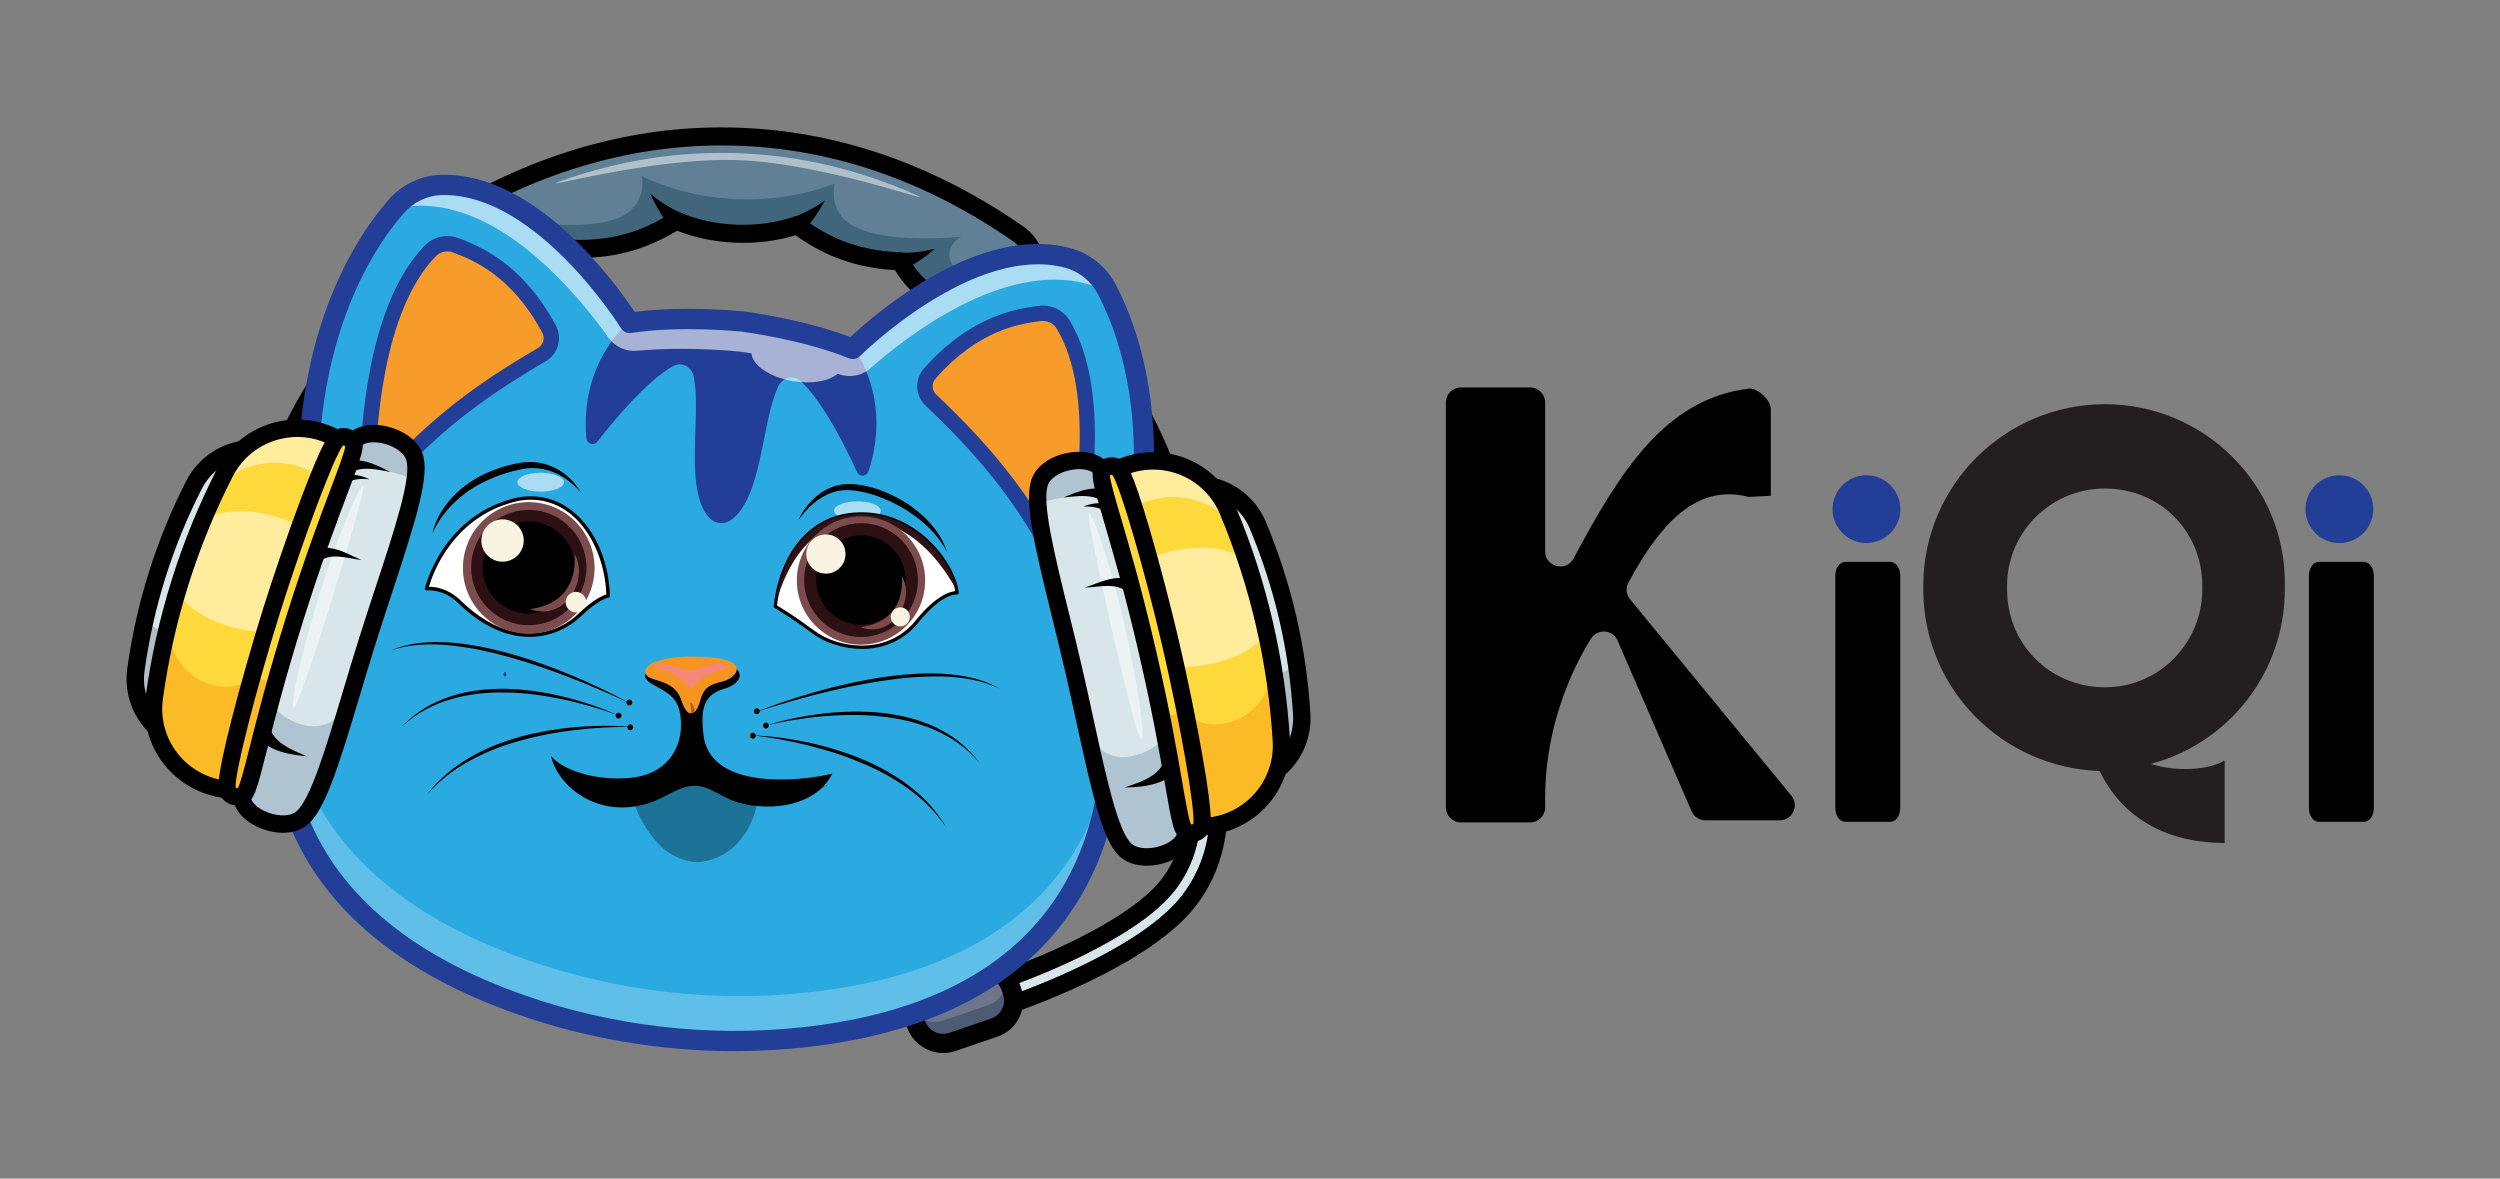 <svg width="140" height="66" viewBox="0 0 140 66" fill="none" xmlns="http://www.w3.org/2000/svg">
<rect x="0" y="0" width="140" height="66" fill="#808080" stroke="none"/>
<g clip-path="url(#clip0_900_6800)">
<path d="M18.861 38.533C18.861 38.533 17.206 39.248 15.649 40.264C15.644 39.647 15.675 39.046 15.729 38.468C16.561 38.313 17.618 38.272 18.861 38.533Z" fill="#233E97"/>
<path d="M19.98 42.753C19.98 42.753 17.986 43.616 16.317 44.789C16.128 44.17 15.986 43.554 15.88 42.945C16.786 42.632 18.188 42.378 19.98 42.756" fill="#233E97"/>
<path d="M59.011 43.209C59.011 43.209 60.459 44.284 61.739 45.631C61.886 45.033 61.992 44.442 62.073 43.867C61.298 43.525 60.28 43.243 59.011 43.209Z" fill="#233E97"/>
<path d="M56.952 47.061C56.952 47.061 58.695 48.359 60.047 49.885C60.373 49.328 60.656 48.758 60.897 48.191C60.086 47.678 58.78 47.108 56.949 47.064" fill="#233E97"/>
<path d="M56.143 55.895C56.04 55.895 55.941 55.833 55.905 55.729C55.861 55.602 55.928 55.462 56.058 55.418C57.306 54.988 63.64 52.693 65.837 49.805C67.8 47.219 67.16 44.194 67.155 44.163C67.127 44.031 67.21 43.898 67.342 43.87C67.474 43.841 67.606 43.924 67.635 44.056C67.663 44.188 68.329 47.339 66.228 50.102C63.946 53.105 57.49 55.444 56.218 55.885C56.192 55.892 56.169 55.897 56.143 55.897V55.895Z" fill="#D8E6EA"/>
<path d="M67.414 43.862C67.518 43.869 67.611 43.944 67.635 44.053C67.663 44.185 68.329 47.335 66.228 50.099C63.946 53.102 57.49 55.441 56.218 55.881C56.192 55.889 56.169 55.894 56.143 55.894C56.135 55.894 56.125 55.894 56.117 55.894C56.024 55.887 55.938 55.824 55.905 55.731C55.861 55.604 55.928 55.464 56.058 55.42C57.306 54.99 63.64 52.695 65.837 49.807C67.8 47.221 67.16 44.196 67.155 44.165C67.127 44.033 67.21 43.901 67.342 43.872C67.365 43.867 67.391 43.864 67.414 43.867M67.492 42.89C67.37 42.88 67.251 42.89 67.132 42.916C66.477 43.061 66.062 43.709 66.204 44.362C66.218 44.424 66.718 47.035 65.065 49.211C63.492 51.278 59.06 53.35 55.742 54.495C55.433 54.602 55.187 54.822 55.045 55.115C54.902 55.407 54.882 55.739 54.988 56.045C55.146 56.503 55.56 56.824 56.042 56.861C56.084 56.863 56.128 56.866 56.169 56.863C56.293 56.861 56.415 56.837 56.534 56.798C58.389 56.159 64.614 53.83 67.002 50.685C67.979 49.403 68.564 47.838 68.699 46.165C68.803 44.882 68.606 43.942 68.583 43.841C68.466 43.315 68.028 42.932 67.489 42.89H67.492Z" fill="#010101"/>
<path d="M55.701 53.894L51.082 55.472C50.873 55.544 50.761 55.772 50.832 55.981L51.688 58.487C51.76 58.697 51.988 58.809 52.198 58.737L56.816 57.159C57.026 57.088 57.138 56.859 57.066 56.65L56.211 54.144C56.139 53.934 55.911 53.822 55.701 53.894Z" fill="#6D768C"/>
<g opacity="0.5">
<path d="M56.573 55.205L56.703 55.586C56.721 55.641 56.736 55.695 56.747 55.749C56.42 55.055 55.617 54.703 54.876 54.957L52.384 55.809C51.641 56.063 51.221 56.832 51.39 57.581C51.366 57.532 51.343 57.477 51.325 57.425L51.195 57.045C50.923 56.249 51.348 55.382 52.146 55.109L54.638 54.257C55.433 53.985 56.301 54.41 56.573 55.208V55.205Z" fill="white"/>
</g>
<path d="M56.573 55.205L56.703 55.586C56.975 56.382 56.55 57.247 55.752 57.519L53.26 58.371C52.465 58.643 51.597 58.221 51.325 57.423L51.195 57.042C51.144 56.894 51.12 56.744 51.112 56.596C51.496 57.122 52.19 57.363 52.84 57.143L55.332 56.291C55.98 56.071 56.382 55.454 56.363 54.801C56.449 54.923 56.521 55.058 56.573 55.205Z" fill="#4F5A75"/>
<path d="M52.651 58.962C51.825 58.894 51.076 58.35 50.791 57.519L50.714 57.293C50.333 56.177 50.931 54.957 52.048 54.573L54.387 53.776C54.928 53.592 55.509 53.628 56.024 53.879C56.537 54.13 56.923 54.568 57.107 55.11L57.185 55.335C57.368 55.876 57.332 56.457 57.081 56.972C56.83 57.485 56.392 57.871 55.85 58.055L53.511 58.853C53.226 58.951 52.934 58.985 52.651 58.962ZM55.167 54.737C55.022 54.726 54.877 54.744 54.734 54.791L52.395 55.589C51.835 55.781 51.537 56.389 51.729 56.946L51.807 57.172C51.998 57.731 52.607 58.029 53.164 57.837L55.503 57.039C55.773 56.946 55.993 56.755 56.117 56.498C56.244 56.242 56.262 55.952 56.169 55.679L56.091 55.454C55.998 55.185 55.806 54.965 55.55 54.84C55.428 54.781 55.296 54.744 55.164 54.734L55.167 54.737Z" fill="#010101"/>
<path d="M64.363 39.782C64.539 38.743 64.648 37.681 64.689 36.622C65.2 23.213 54.706 11.888 41.297 11.378C27.889 10.867 16.564 21.361 16.053 34.77C16.012 35.829 16.04 36.896 16.139 37.946L13.789 37.855C13.704 36.806 13.683 35.738 13.722 34.679C14.281 19.986 26.69 8.487 41.385 9.046C56.078 9.606 67.575 22.014 67.016 36.71C66.974 37.769 66.873 38.831 66.707 39.87L64.36 39.779L64.363 39.782Z" fill="#D8E6EA"/>
<path d="M67.018 36.712C66.977 37.772 66.873 38.831 66.71 39.873L64.363 39.782C64.539 38.741 64.648 37.681 64.689 36.622C65.2 23.213 54.708 11.888 41.3 11.378C27.892 10.867 16.566 21.359 16.056 34.77C16.014 35.829 16.045 36.894 16.141 37.946L13.792 37.855C13.706 36.806 13.685 35.738 13.724 34.679C14.284 19.983 26.692 8.487 41.388 9.046C56.081 9.606 67.58 22.014 67.021 36.71L67.018 36.712Z" fill="#D8E6EA"/>
<path d="M65.865 36.668C65.839 37.339 65.788 38.013 65.71 38.681H65.687C65.764 38.01 65.816 37.339 65.842 36.668L64.689 36.624C65.2 23.216 54.708 11.89 41.3 11.38C27.892 10.87 16.566 21.361 16.056 34.772L14.903 34.728C14.877 35.399 14.877 36.072 14.906 36.746H14.88C14.854 36.072 14.854 35.399 14.88 34.728C15.416 20.669 27.288 9.668 41.347 10.204C55.402 10.74 66.404 22.612 65.868 36.671L65.865 36.668Z" fill="#A2BECE"/>
<path d="M67.137 40.393L63.767 40.263L63.863 39.696C64.036 38.678 64.143 37.636 64.181 36.6C64.422 30.251 62.171 24.179 57.84 19.506C53.509 14.833 47.626 12.123 41.276 11.882C34.927 11.641 28.855 13.892 24.182 18.224C19.509 22.555 16.799 28.438 16.558 34.787C16.519 35.823 16.545 36.87 16.641 37.898L16.693 38.471L13.32 38.341L13.284 37.893C13.198 36.826 13.175 35.738 13.217 34.657C13.491 27.417 16.579 20.708 21.91 15.77C27.239 10.833 34.163 8.263 41.404 8.54C48.644 8.815 55.351 11.903 60.291 17.234C65.228 22.562 67.798 29.487 67.521 36.727C67.479 37.805 67.373 38.89 67.207 39.947L67.137 40.39V40.393ZM64.948 39.3L66.275 39.351C66.396 38.473 66.477 37.582 66.51 36.694C66.775 29.723 64.303 23.057 59.55 17.926C54.794 12.794 48.338 9.823 41.365 9.556C34.394 9.289 27.728 11.763 22.597 16.519C17.465 21.275 14.494 27.733 14.227 34.704C14.193 35.593 14.204 36.489 14.261 37.372L15.589 37.424C15.53 36.538 15.514 35.644 15.548 34.756C15.799 28.137 18.623 22.003 23.496 17.49C28.368 12.975 34.697 10.628 41.315 10.88C47.934 11.131 54.068 13.954 58.581 18.827C63.096 23.7 65.443 30.028 65.192 36.647C65.158 37.535 65.075 38.427 64.948 39.305V39.3Z" fill="#010101"/>
<path d="M60.705 20.306C64.795 25.524 66.699 32.355 65.935 38.94C65.798 38.934 65.539 38.924 65.402 38.919C65.495 38.168 65.56 37.411 65.588 36.655C65.609 36.321 66.098 36.342 66.093 36.673C66.067 37.352 66.016 38.03 65.935 38.704L65.694 38.422H65.718L65.456 38.644C66.316 32.215 64.573 25.513 60.705 20.301V20.306Z" fill="#512819"/>
<path d="M15.152 34.736C15.121 35.492 15.131 36.251 15.165 37.008L14.893 36.997H14.867L14.628 36.987L14.623 36.756C14.489 31.85 15.773 26.899 18.343 22.716C19.193 21.325 20.169 20.014 21.263 18.807C20.203 20.04 19.26 21.372 18.452 22.778C16.02 26.98 14.872 31.891 15.128 36.733L14.885 36.489H14.911L14.649 36.754C14.621 36.075 14.621 35.394 14.649 34.715C14.654 34.575 14.771 34.466 14.911 34.471C15.051 34.477 15.159 34.593 15.154 34.733L15.152 34.736Z" fill="#010101"/>
<path d="M41.437 7.66C36.082 7.456 30.666 8.862 25.493 11.893C24.612 12.409 24.14 13.45 24.371 14.377C24.482 14.823 26.075 16.756 28.003 16.439C30.21 16.077 31.412 14.807 31.951 13.934C34.526 14.033 36.253 13.357 37.88 12.357C38.818 12.771 40.002 13.041 41.232 13.087C42.463 13.134 43.665 12.955 44.628 12.613C46.172 13.735 47.846 14.538 50.421 14.636C50.892 15.548 51.993 16.906 54.166 17.434C56.063 17.898 57.798 16.092 57.943 15.655C58.244 14.745 57.853 13.673 57.013 13.093C52.086 9.678 46.794 7.865 41.437 7.66Z" fill="#618096"/>
<path d="M57.944 15.655C57.799 16.092 56.063 17.898 54.167 17.434C51.993 16.906 50.89 15.548 50.421 14.636C47.846 14.538 46.172 13.732 44.629 12.613C43.662 12.955 42.46 13.134 41.233 13.087C40.002 13.041 38.818 12.771 37.88 12.357C36.254 13.357 34.526 14.03 31.951 13.934C31.412 14.807 30.21 16.077 28 16.439C26.076 16.756 24.483 14.823 24.371 14.377C24.314 14.147 24.299 13.909 24.325 13.673C24.4 12.963 24.832 12.282 25.493 11.893C30.666 8.865 36.083 7.456 41.437 7.66C46.794 7.865 52.087 9.681 57.014 13.092C57.646 13.53 58.024 14.243 58.045 14.955C58.05 15.193 58.019 15.429 57.944 15.655Z" fill="#618096"/>
<g opacity="0.5">
<path d="M31.41 10.136C34.692 8.976 38.033 8.453 41.401 8.582C44.769 8.712 48.064 9.484 51.247 10.893C53.032 11.68 46.359 9.157 41.388 8.968C36.417 8.779 29.57 10.787 31.41 10.136Z" fill="white"/>
</g>
<path d="M57.944 15.654C57.799 16.092 56.063 17.897 54.167 17.434C51.993 16.905 50.89 15.548 50.421 14.636C47.846 14.537 46.172 13.732 44.629 12.613C43.662 12.955 42.46 13.133 41.233 13.087C40.002 13.04 38.818 12.771 37.88 12.356C36.254 13.356 34.526 14.03 31.951 13.934C31.412 14.807 30.21 16.076 28 16.439C26.076 16.755 24.483 14.822 24.371 14.377C24.314 14.146 24.299 13.908 24.325 13.672C24.682 14.019 25.42 14.468 26.884 14.587C29.262 14.784 29.819 13.076 28.666 12.294C28.666 12.294 32.754 13.063 34.746 12.149C36.233 11.468 35.956 9.911 35.945 9.859C36.013 9.893 38.152 11.033 41.305 11.154C44.458 11.274 46.678 10.3 46.748 10.271C46.735 10.323 46.338 11.854 47.771 12.646C49.69 13.709 53.822 13.253 53.822 13.253C52.612 13.947 53.037 15.69 55.423 15.675C56.892 15.667 57.661 15.276 58.045 14.957C58.05 15.193 58.019 15.429 57.944 15.657V15.654Z" fill="#41667B"/>
<path d="M55.035 18.006C54.713 18.029 54.382 18.006 54.047 17.926C51.742 17.364 50.594 15.934 50.115 15.128C47.501 14.973 45.831 14.079 44.543 13.175C43.546 13.488 42.372 13.636 41.212 13.592H41.207C40.046 13.548 38.891 13.31 37.922 12.921C36.572 13.724 34.834 14.488 32.218 14.444C31.679 15.211 30.425 16.55 28.083 16.936C25.892 17.296 24.06 15.224 23.879 14.499C23.597 13.361 24.166 12.082 25.236 11.455C30.469 8.39 35.925 6.942 41.455 7.155H41.458C46.989 7.364 52.317 9.224 57.301 12.678C58.319 13.382 58.791 14.703 58.423 15.815C58.223 16.413 56.778 17.882 55.035 18.006ZM44.592 12.108C44.709 12.1 44.828 12.131 44.924 12.204C46.222 13.144 47.789 14.03 50.439 14.131C50.62 14.139 50.786 14.242 50.869 14.405C51.172 14.991 52.11 16.413 54.286 16.944C55.876 17.333 57.332 15.776 57.467 15.488C57.692 14.794 57.384 13.962 56.726 13.507C51.905 10.165 46.758 8.367 41.424 8.165C41.419 8.165 41.414 8.165 41.409 8.165C36.077 7.963 30.806 9.364 25.744 12.328C25.055 12.732 24.682 13.538 24.855 14.247C24.967 14.543 26.301 16.206 27.915 15.939C30.127 15.576 31.169 14.229 31.516 13.667C31.611 13.512 31.782 13.421 31.966 13.426C34.616 13.527 36.246 12.763 37.611 11.924C37.754 11.836 37.927 11.825 38.08 11.893C38.984 12.294 40.108 12.538 41.245 12.582H41.251C42.385 12.623 43.523 12.465 44.455 12.136C44.499 12.121 44.543 12.113 44.587 12.108H44.592Z" fill="#010101"/>
<path d="M30.083 13.087C30.723 13.289 31.422 13.45 32.075 13.442L31.826 14.421C31.15 14.072 30.604 13.608 30.083 13.087Z" fill="#512819"/>
<path d="M36.422 10.856C36.961 11.297 37.565 11.683 38.191 11.957L37.57 12.755C37.093 12.17 36.72 11.535 36.422 10.856Z" fill="#010101"/>
<path d="M46.196 11.227C45.846 11.88 45.426 12.486 44.906 13.033L44.349 12.191C44.994 11.965 45.626 11.626 46.196 11.227Z" fill="#010101"/>
<path d="M52.348 13.934C51.789 14.416 51.211 14.836 50.509 15.133L50.335 14.139C50.986 14.196 51.698 14.089 52.348 13.934Z" fill="#010101"/>
<path d="M61.902 36.673C61.902 36.673 66.552 55.677 44.911 57.944C39.626 58.498 34.275 57.874 29.259 56.12C21.213 53.307 17.685 48.921 16.367 44.626C16.177 44.007 16.035 43.391 15.929 42.782C15.773 41.867 15.703 40.968 15.698 40.101C15.693 39.484 15.724 38.883 15.779 38.305C16.141 34.399 17.613 31.513 17.613 31.513C16.144 19.843 20.304 13.605 22.239 11.396C22.876 10.668 23.783 10.225 24.749 10.196C30.438 10.03 35.308 17.924 35.308 17.924C38.212 17.475 41.65 17.848 41.65 17.848C41.65 17.848 45.079 18.278 47.802 19.379C47.802 19.379 54.356 12.815 59.853 14.287C60.788 14.538 61.565 15.178 62.021 16.032C63.397 18.628 66.013 25.656 61.899 36.676" fill="#2BAAE2"/>
<path d="M47.833 19.543L47.654 19.602C47.654 19.602 45.066 18.411 41.603 18.006C38.137 17.602 35.347 18.167 35.347 18.167L35.186 18.066C35.186 18.066 32.469 20.255 32.832 24.519C32.86 24.866 33.251 24.993 33.459 24.726C34.352 23.579 36.246 21.289 37.707 20.499C38.186 20.239 38.743 20.543 38.854 21.118C38.932 21.522 38.987 22.11 38.974 22.957C38.94 25.138 38.639 27.799 39.702 28.977C40.028 29.34 40.533 29.399 40.935 29.122C42.238 28.218 42.559 25.56 43.028 23.431C43.209 22.602 43.398 22.043 43.566 21.667C43.807 21.133 44.419 20.967 44.825 21.33C46.064 22.436 47.382 25.099 47.988 26.423C48.128 26.731 48.538 26.698 48.644 26.366C49.975 22.302 47.836 19.545 47.836 19.545" fill="#233E97"/>
<path d="M30.353 19.856C28.534 20.931 24.596 23.195 21.33 27.202C21.076 27.513 20.573 27.334 20.576 26.933C20.594 24.138 20.973 17.278 24.091 14.058C24.462 13.675 25.026 13.553 25.526 13.742C26.607 14.154 28.933 15.04 30.746 18.431C31.016 18.936 30.85 19.566 30.355 19.858" fill="#F79B2A"/>
<path d="M52.12 22.392C53.641 23.855 56.954 26.964 59.213 31.616C59.389 31.979 59.92 31.92 60.011 31.526C60.635 28.803 61.845 22.04 59.55 18.188C59.278 17.729 58.754 17.48 58.226 17.55C57.078 17.703 54.612 18.029 52.068 20.913C51.688 21.343 51.708 21.993 52.12 22.392Z" fill="#F79B2A"/>
<path d="M21.003 27.79C20.905 27.79 20.807 27.772 20.708 27.738C20.364 27.614 20.141 27.296 20.143 26.928C20.162 24.076 20.553 17.087 23.78 13.755C24.27 13.25 25.014 13.084 25.677 13.335C26.741 13.74 29.233 14.688 31.125 18.224C31.505 18.936 31.264 19.814 30.573 20.224L30.412 20.319C28.588 21.397 24.791 23.64 21.664 27.472C21.496 27.676 21.255 27.788 21.006 27.788L21.003 27.79ZM25.045 14.082C24.804 14.082 24.571 14.177 24.4 14.354C21.39 17.462 21.024 24.187 21.006 26.933C24.221 22.977 28.107 20.682 29.974 19.578L30.135 19.483C30.428 19.309 30.529 18.933 30.365 18.628C28.627 15.377 26.428 14.54 25.371 14.139C25.265 14.097 25.153 14.079 25.045 14.079V14.082Z" fill="#233E97"/>
<path d="M59.591 32.287C59.265 32.287 58.972 32.106 58.824 31.805C56.664 27.355 53.483 24.301 51.954 22.832L51.82 22.703C51.242 22.145 51.208 21.236 51.742 20.63C54.395 17.625 57.037 17.275 58.166 17.125C58.866 17.032 59.555 17.363 59.915 17.97C62.288 21.954 61.062 28.847 60.425 31.624C60.342 31.982 60.055 32.241 59.69 32.282C59.656 32.285 59.622 32.287 59.589 32.287H59.591ZM58.405 17.97C58.366 17.97 58.324 17.97 58.283 17.977C57.161 18.125 54.83 18.433 52.39 21.2C52.162 21.459 52.172 21.848 52.418 22.083L52.553 22.213C54.117 23.715 57.371 26.842 59.599 31.43C60.205 28.754 61.394 22.127 59.179 18.41C59.016 18.136 58.721 17.972 58.402 17.972L58.405 17.97Z" fill="#233E97"/>
<g opacity="0.25">
<path d="M45.175 55.586C39.891 56.141 34.539 55.516 29.523 53.763C21.477 50.949 17.949 46.564 16.633 42.269C16.444 41.65 16.302 41.033 16.195 40.424C16.04 39.51 15.97 38.611 15.965 37.743C15.962 37.349 15.975 36.961 15.996 36.583C15.885 37.176 15.789 37.808 15.729 38.468C15.675 39.046 15.644 39.647 15.649 40.264C15.652 41.131 15.722 42.03 15.88 42.945C15.986 43.553 16.128 44.173 16.317 44.789C17.633 49.084 21.162 53.467 29.21 56.281C34.225 58.034 39.577 58.658 44.862 58.104C58.918 56.633 61.881 48.097 62.233 42.297C61.174 47.789 57.301 54.312 45.178 55.584" fill="white"/>
</g>
<g opacity="0.6">
<path d="M61.972 16.193C61.518 15.338 60.739 14.698 59.803 14.447C54.304 12.976 47.753 19.54 47.753 19.54C45.03 18.436 41.6 18.009 41.6 18.009C41.6 18.009 38.163 17.639 35.259 18.084C35.259 18.084 30.391 10.188 24.7 10.357C23.734 10.385 22.827 10.828 22.19 11.556C22.102 11.657 22.009 11.768 21.913 11.885C22.369 11.665 22.869 11.538 23.384 11.522C28.249 11.38 32.552 16.763 34.07 18.905C34.435 19.423 35.052 19.703 35.684 19.643C38.507 19.374 41.419 19.69 41.419 19.69C41.419 19.69 41.668 19.721 42.085 19.789C42.126 20.454 43.113 21.128 44.416 21.345C45.483 21.524 46.452 21.34 46.906 20.928C46.942 20.941 46.975 20.952 47.012 20.965C47.613 21.169 48.276 21.037 48.75 20.617C50.719 18.879 56.146 14.631 60.847 15.89C61.327 16.019 61.77 16.245 62.153 16.545C62.091 16.421 62.031 16.302 61.972 16.193Z" fill="white"/>
</g>
<path d="M41.144 58.866C37.028 58.866 32.896 58.172 29.021 56.817C22.426 54.511 18.107 50.916 16.19 46.131C13.502 39.424 16.436 32.718 16.98 31.578C15.538 19.745 19.84 13.38 21.762 11.183C22.509 10.331 23.573 9.823 24.685 9.789C30.037 9.634 34.533 15.95 35.539 17.47C38.391 17.097 41.523 17.429 41.66 17.442C41.805 17.46 44.932 17.859 47.621 18.877C48.95 17.628 54.783 12.515 59.951 13.898C61.024 14.185 61.943 14.924 62.474 15.924C63.842 18.501 66.565 25.687 62.441 36.87C62.708 38.106 64.021 45.307 59.863 51.216C56.897 55.431 51.869 57.936 44.919 58.666C43.667 58.798 42.406 58.863 41.144 58.863V58.866ZM24.881 10.924C24.827 10.924 24.775 10.924 24.721 10.924C23.926 10.947 23.159 11.315 22.62 11.929C20.788 14.02 16.683 20.118 18.131 31.601C18.144 31.715 18.125 31.829 18.074 31.93C18.037 32 14.551 38.994 17.25 45.717C19.043 50.178 23.128 53.55 29.397 55.744C34.303 57.459 39.632 58.081 44.802 57.54C51.41 56.848 56.166 54.501 58.936 50.566C63.109 44.634 61.316 37.044 61.298 36.969C61.272 36.857 61.278 36.741 61.319 36.635C65.368 25.791 62.775 18.91 61.472 16.457C61.088 15.735 60.428 15.201 59.658 14.996C54.545 13.629 48.219 19.879 48.157 19.942C47.996 20.102 47.753 20.151 47.543 20.066C44.924 19.004 41.567 18.576 41.533 18.571C41.51 18.571 38.142 18.214 35.349 18.646C35.124 18.68 34.899 18.576 34.78 18.385C34.733 18.309 30.109 10.924 24.884 10.924H24.881Z" fill="#233E97"/>
<path d="M13.597 41.732L18.188 27.117C18.188 27.117 16.962 26.247 16.348 25.811C14.496 24.495 11.9 25.125 10.867 27.148C9.196 30.42 8.108 33.881 7.611 37.52C7.302 39.771 9.072 41.771 11.344 41.75C12.095 41.743 13.597 41.73 13.597 41.73V41.732Z" fill="#D8E6EA"/>
<path d="M7.611 37.52C7.302 39.771 9.072 41.771 11.344 41.75C12.095 41.745 13.597 41.732 13.597 41.732L15.105 36.93L18.188 27.117C18.188 27.117 16.962 26.247 16.348 25.811C14.494 24.495 11.9 25.125 10.867 27.148C9.673 29.487 8.776 31.925 8.181 34.45C7.942 35.458 7.753 36.481 7.611 37.518V37.52Z" fill="#D8E6EA"/>
<path d="M7.611 37.52C7.302 39.772 9.072 41.771 11.344 41.751C12.095 41.745 13.597 41.733 13.597 41.733L15.105 36.93C13.144 36.238 10.333 35.275 9.945 35.275C9.455 35.275 8.517 35.544 8.178 34.451C7.94 35.458 7.751 36.482 7.608 37.518L7.611 37.52Z" fill="#B1BFC5"/>
<path d="M13.955 42.215L11.346 42.238C10.118 42.248 8.95 41.725 8.137 40.803C7.328 39.883 6.961 38.663 7.126 37.453C7.631 33.775 8.743 30.234 10.432 26.926C10.986 25.838 11.989 25.048 13.175 24.755C14.367 24.462 15.626 24.703 16.628 25.413L18.755 26.923L13.952 42.215H13.955ZM13.955 25.617C13.774 25.63 13.592 25.659 13.411 25.703C12.496 25.928 11.73 26.535 11.302 27.371C9.662 30.581 8.582 34.018 8.093 37.588C7.966 38.518 8.248 39.456 8.87 40.163C9.494 40.873 10.396 41.274 11.338 41.267L13.237 41.251L17.615 27.312L16.066 26.211C15.447 25.77 14.698 25.566 13.952 25.62L13.955 25.617Z" fill="#010101"/>
<path d="M16.512 34.619C18.667 27.757 20.022 25.355 19.276 24.824C17.019 23.223 13.859 23.988 12.6 26.454C10.564 30.438 9.24 34.65 8.634 39.085C8.258 41.826 10.414 44.261 13.18 44.237C14.095 44.23 14.356 41.484 16.512 34.621V34.619Z" fill="#B5D43F"/>
<path d="M8.634 39.082C8.258 41.823 10.414 44.258 13.18 44.235C14.017 44.227 14.307 41.927 16.006 36.272C16.162 35.751 16.33 35.199 16.514 34.619C18.669 27.757 20.024 25.353 19.278 24.824C17.022 23.223 13.862 23.988 12.605 26.454C11.307 28.995 10.297 31.627 9.582 34.352C9.173 35.901 8.857 37.479 8.639 39.085L8.634 39.082Z" fill="#B5D43F"/>
<path d="M8.634 39.082C8.258 41.823 10.414 44.258 13.18 44.235C14.017 44.227 14.307 41.927 16.006 36.272C16.089 36 16.175 35.717 16.263 35.427C16.343 35.163 16.426 34.894 16.514 34.619C17.061 32.876 17.558 31.42 17.98 30.21C19.221 26.656 19.833 25.218 19.276 24.824C17.019 23.223 13.859 23.988 12.603 26.454C12.154 27.329 11.743 28.218 11.364 29.114C10.802 30.448 10.315 31.808 9.906 33.189C9.789 33.575 9.683 33.961 9.58 34.349C9.17 35.899 8.854 37.476 8.637 39.082H8.634Z" fill="#FED93B"/>
<g opacity="0.5">
<path d="M9.903 33.189C10.507 34.007 12.206 35.593 16.26 35.427C16.341 35.163 16.424 34.893 16.512 34.619C17.058 32.875 17.556 31.419 17.978 30.21C16.201 28.865 13.419 28.047 11.362 29.114C10.8 30.448 10.313 31.808 9.903 33.189Z" fill="white"/>
</g>
<g opacity="0.5">
<path d="M12.243 27.174C13.763 25.715 16.188 25.459 18.017 26.757C18.177 26.871 18.509 27.135 18.913 27.549C19.483 25.886 19.664 25.099 19.276 24.824C17.019 23.223 13.859 23.988 12.603 26.454C12.481 26.695 12.359 26.936 12.243 27.177V27.174Z" fill="white"/>
</g>
<path d="M8.634 39.082C8.258 41.823 10.414 44.258 13.18 44.235C14.017 44.227 14.307 41.927 16.006 36.272C15.597 35.782 15.074 36.811 14.131 37.839C12.631 39.476 8.844 37.748 9.58 34.35C9.17 35.899 8.854 37.476 8.637 39.082H8.634Z" fill="#FBBB27"/>
<path d="M13.248 44.719C13.227 44.719 13.206 44.719 13.185 44.719C11.722 44.732 10.326 44.108 9.359 43.01C8.396 41.914 7.955 40.458 8.155 39.015C8.766 34.547 10.118 30.246 12.17 26.229C12.833 24.931 14.025 23.988 15.442 23.641C16.864 23.291 18.364 23.578 19.558 24.426C20.089 24.804 20.006 25.498 19.856 26.13C19.695 26.809 19.356 27.765 18.887 29.088C18.398 30.469 17.729 32.36 16.975 34.762C16.221 37.163 15.69 39.095 15.302 40.51C14.929 41.862 14.659 42.841 14.406 43.492C14.175 44.077 13.859 44.673 13.248 44.717V44.719ZM16.354 24.483C16.126 24.498 15.898 24.534 15.675 24.589C14.533 24.869 13.571 25.63 13.038 26.674C11.035 30.593 9.717 34.79 9.121 39.15C8.96 40.313 9.315 41.486 10.092 42.367C10.87 43.251 11.991 43.753 13.167 43.748C13.455 43.567 13.88 42.03 14.367 40.253C14.758 38.834 15.291 36.888 16.05 34.471C16.809 32.055 17.483 30.153 17.973 28.765C18.587 27.026 19.12 25.524 18.985 25.21C18.213 24.666 17.284 24.413 16.354 24.477V24.483Z" fill="#010101"/>
<path d="M15.633 34.342C15.633 34.342 13.595 42.457 13.548 44.582C13.522 45.703 15.763 46.631 16.825 45.874C18.027 45.019 19.102 40.559 20.568 35.891C22.035 31.223 23.7 26.948 23.203 25.56C22.762 24.332 20.397 23.811 19.776 24.746C18.6 26.516 15.633 34.342 15.633 34.342Z" fill="#D8E6EA"/>
<path d="M13.548 44.585C13.525 45.706 15.763 46.631 16.825 45.875C18.027 45.02 19.102 40.559 20.568 35.894C21.713 32.252 22.977 28.85 23.242 26.871C23.317 26.312 23.312 25.869 23.203 25.563C22.762 24.335 20.397 23.814 19.776 24.75C19.555 25.084 19.268 25.633 18.952 26.301C17.587 29.19 15.631 34.345 15.631 34.345C15.631 34.345 13.595 42.461 13.546 44.585H13.548Z" fill="#D8E6EA"/>
<path d="M13.548 44.585C13.525 45.706 15.763 46.631 16.825 45.875C17.701 45.251 18.512 42.709 19.454 39.57C19.804 38.404 20.172 37.158 20.568 35.894C21.713 32.252 22.977 28.85 23.242 26.871C23.317 26.312 23.312 25.869 23.203 25.563C22.762 24.335 20.397 23.814 19.776 24.75C19.555 25.084 19.268 25.633 18.952 26.301C17.587 29.19 15.631 34.345 15.631 34.345C15.631 34.345 15.216 36 14.758 38.008C14.198 40.45 13.574 43.419 13.546 44.585H13.548Z" fill="#D8E6EA"/>
<g opacity="0.5">
<path d="M20.343 27.205C20.086 27.171 18.677 30.689 17.913 33.191C17.022 36.103 16.188 39.497 16.46 39.608C16.773 39.737 20.597 27.238 20.343 27.205Z" fill="white"/>
</g>
<path d="M13.548 44.584C13.525 45.706 15.763 46.631 16.825 45.875C17.701 45.25 18.511 42.709 19.454 39.569C18.916 40.305 18.099 40.906 16.942 40.585C15.307 40.134 14.854 38.932 14.76 38.007C14.201 40.45 13.577 43.419 13.548 44.584Z" fill="#B0C3D1"/>
<path d="M18.952 26.298C20.351 25.896 22.18 26.453 23.242 26.868C23.317 26.308 23.311 25.865 23.203 25.56C22.762 24.332 20.397 23.811 19.776 24.746C19.555 25.081 19.268 25.63 18.952 26.298Z" fill="#B0C3D1"/>
<path d="M16.045 46.631C15.429 46.675 14.776 46.501 14.266 46.232C13.496 45.825 13.048 45.206 13.061 44.574C13.108 42.421 15.076 34.564 15.159 34.23L15.178 34.176C15.299 33.855 18.177 26.282 19.369 24.49C19.719 23.964 20.441 23.713 21.306 23.816C22.236 23.93 23.325 24.467 23.661 25.407C24.086 26.599 23.337 28.997 21.975 33.137C21.667 34.077 21.345 35.049 21.035 36.043C20.724 37.038 20.428 38.017 20.146 38.965C18.897 43.139 18.141 45.538 17.11 46.271C16.799 46.493 16.431 46.602 16.048 46.631H16.045ZM16.097 34.494C15.968 35.015 14.079 42.61 14.035 44.595C14.03 44.843 14.299 45.149 14.722 45.372C15.367 45.714 16.149 45.76 16.543 45.478C17.351 44.903 18.255 41.882 19.211 38.688C19.496 37.738 19.788 36.753 20.105 35.753C20.418 34.753 20.739 33.777 21.05 32.834C22.094 29.666 23.078 26.671 22.744 25.738C22.581 25.283 21.913 24.873 21.19 24.785C20.716 24.728 20.32 24.824 20.182 25.031C19.084 26.684 16.291 33.997 16.1 34.497L16.097 34.494Z" fill="#010101"/>
<path d="M21.848 26.43C21.094 26.291 20.151 26.044 19.511 26.568C19.338 26.713 19.208 26.907 19.105 27.119L18.304 26.565C18.537 26.309 18.82 26.076 19.151 25.933C20.092 25.524 21.032 26.003 21.848 26.43Z" fill="#010101"/>
<path d="M20.69 26.837C20.224 26.799 19.706 26.809 19.335 27.099C18.983 27.366 18.789 27.775 18.638 28.187L17.789 27.71C18.568 26.703 19.483 26.265 20.69 26.837Z" fill="#010101"/>
<path d="M20.25 31.36C19.478 31.28 18.496 30.91 17.848 31.469C17.683 31.619 17.571 31.826 17.48 32.052L16.631 31.575C17.058 30.966 17.771 30.565 18.514 30.7C19.159 30.793 19.669 31.125 20.247 31.36H20.25Z" fill="#010101"/>
<path d="M17.183 42.354C15.993 42.242 14.286 41.942 14.211 40.442L15.183 40.499C15.133 40.678 15.139 40.851 15.229 41.043C15.61 41.722 16.486 42.051 17.183 42.354Z" fill="#010101"/>
<path d="M15.206 34.207C14.074 37.81 12.46 43.745 12.742 44.281C12.944 44.664 13.344 44.649 13.548 44.582C14.071 44.413 14.359 41.478 16.514 34.616C18.669 27.754 20.11 25.184 19.778 24.746C19.646 24.573 19.333 24.332 18.944 24.531C18.405 24.808 16.338 30.603 15.206 34.207Z" fill="#82C341"/>
<path d="M12.743 44.284C12.945 44.67 13.341 44.652 13.549 44.585C13.976 44.445 14.245 42.468 15.502 38.013C15.784 37.01 16.118 35.881 16.515 34.622C18.67 27.76 20.11 25.19 19.779 24.75C19.647 24.576 19.333 24.335 18.947 24.535C18.408 24.812 16.338 30.607 15.209 34.21C14.885 35.241 14.523 36.464 14.175 37.694C13.31 40.766 12.543 43.903 12.746 44.287L12.743 44.284Z" fill="#FED93B"/>
<path d="M12.742 44.284C12.945 44.67 13.341 44.652 13.548 44.584C13.976 44.444 14.245 42.468 15.501 38.012C15.053 38.144 14.53 38.191 14.172 37.694C13.307 40.766 12.54 43.903 12.742 44.286V44.284Z" fill="#FBBB27"/>
<path d="M13.395 45.105C12.991 45.134 12.556 44.973 12.312 44.51C12.201 44.297 12.03 43.973 12.973 40.274C13.455 38.386 14.134 36.005 14.742 34.06C15.354 32.117 16.157 29.775 16.843 27.951C18.185 24.377 18.509 24.211 18.724 24.099C19.307 23.799 19.869 24.061 20.167 24.452C20.501 24.892 20.265 25.516 19.48 27.586C18.898 29.125 18.019 31.446 16.978 34.762C15.937 38.075 15.33 40.484 14.929 42.08C14.387 44.227 14.224 44.875 13.698 45.043C13.602 45.074 13.499 45.095 13.395 45.103V45.105ZM13.193 44.09C13.224 44.126 13.266 44.142 13.32 44.137C13.47 43.87 13.709 42.924 13.981 41.844C14.385 40.238 14.996 37.813 16.045 34.474C17.095 31.133 17.98 28.793 18.566 27.247C18.96 26.205 19.304 25.294 19.333 24.988C19.291 24.954 19.247 24.941 19.201 24.954C18.719 25.547 16.994 30.13 15.667 34.358C14.341 38.585 13.136 43.331 13.191 44.093L13.193 44.09Z" fill="#010101"/>
<path d="M66.606 43.751L63.143 28.829C63.143 28.829 64.43 28.055 65.075 27.669C67.023 26.498 69.562 27.322 70.44 29.42C71.857 32.811 72.678 36.342 72.898 40.01C73.036 42.279 71.119 44.136 68.855 43.945C68.106 43.88 66.609 43.753 66.609 43.753L66.606 43.751Z" fill="#D8E6EA"/>
<path d="M72.896 40.007C73.03 42.276 71.116 44.134 68.852 43.942C68.103 43.88 66.606 43.753 66.606 43.753L65.469 38.849L63.143 28.829C63.143 28.829 64.433 28.055 65.075 27.669C67.023 26.498 69.562 27.324 70.44 29.42C71.453 31.844 72.163 34.342 72.564 36.906C72.725 37.929 72.836 38.963 72.901 40.01L72.896 40.007Z" fill="#D8E6EA"/>
<path d="M72.896 40.007C73.03 42.276 71.116 44.134 68.852 43.942C68.103 43.88 66.606 43.753 66.606 43.753L65.469 38.849C67.476 38.31 70.354 37.562 70.738 37.593C71.225 37.632 72.142 37.971 72.561 36.906C72.722 37.929 72.834 38.963 72.898 40.01L72.896 40.007Z" fill="#B1BFC5"/>
<path d="M69.471 44.432C69.254 44.447 69.033 44.447 68.811 44.427L66.212 44.206L62.588 28.594L64.824 27.249C65.876 26.617 67.15 26.475 68.316 26.855C69.479 27.236 70.417 28.102 70.888 29.228C72.321 32.653 73.16 36.269 73.383 39.976C73.455 41.196 72.997 42.385 72.121 43.238C71.401 43.94 70.461 44.357 69.474 44.429L69.471 44.432ZM67 43.295L68.893 43.455C69.836 43.535 70.764 43.201 71.44 42.543C72.113 41.885 72.466 40.974 72.411 40.036C72.194 36.438 71.38 32.93 69.989 29.604C69.626 28.739 68.906 28.073 68.013 27.78C67.114 27.485 66.135 27.596 65.324 28.083L63.694 29.063L67 43.295Z" fill="#010101"/>
<path d="M64.242 36.438C62.615 29.431 61.446 26.934 62.231 26.462C64.604 25.037 67.695 26.04 68.762 28.594C70.49 32.723 71.487 37.023 71.756 41.489C71.922 44.251 69.588 46.515 66.832 46.279C65.92 46.202 65.868 43.445 64.242 36.438Z" fill="#B5D43F"/>
<path d="M71.756 41.486C71.922 44.248 69.588 46.512 66.832 46.276C65.997 46.206 65.883 43.89 64.619 38.121C64.503 37.59 64.378 37.026 64.238 36.435C62.612 29.428 61.443 26.93 62.228 26.459C64.601 25.034 67.692 26.037 68.759 28.591C69.86 31.223 70.665 33.925 71.173 36.697C71.463 38.272 71.657 39.87 71.753 41.489L71.756 41.486Z" fill="#B5D43F"/>
<path d="M71.756 41.486C71.922 44.248 69.588 46.512 66.832 46.276C65.997 46.206 65.883 43.89 64.619 38.121C64.557 37.844 64.495 37.554 64.428 37.261C64.368 36.992 64.303 36.717 64.239 36.435C63.824 34.655 63.443 33.166 63.112 31.927C62.145 28.29 61.643 26.809 62.228 26.459C64.601 25.034 67.692 26.037 68.759 28.591C69.14 29.498 69.484 30.415 69.79 31.339C70.248 32.712 70.632 34.103 70.935 35.515C71.02 35.906 71.098 36.303 71.171 36.697C71.461 38.272 71.655 39.87 71.751 41.489L71.756 41.486Z" fill="#FED93B"/>
<g opacity="0.5">
<path d="M70.937 35.512C70.274 36.282 68.458 37.735 64.427 37.261C64.368 36.992 64.303 36.717 64.238 36.434C63.824 34.655 63.443 33.165 63.111 31.927C64.987 30.72 67.821 30.119 69.792 31.337C70.251 32.709 70.634 34.1 70.937 35.512Z" fill="white"/>
</g>
<g opacity="0.5">
<path d="M69.065 29.34C67.658 27.77 65.262 27.329 63.337 28.485C63.169 28.586 62.816 28.824 62.384 29.205C61.943 27.503 61.822 26.705 62.228 26.459C64.601 25.034 67.692 26.037 68.759 28.591C68.862 28.84 68.963 29.088 69.062 29.34H69.065Z" fill="white"/>
</g>
<path d="M71.756 41.486C71.922 44.248 69.588 46.512 66.831 46.276C65.997 46.206 65.883 43.89 64.619 38.121C65.065 37.665 65.508 38.73 66.37 39.828C67.741 41.574 71.65 40.139 71.173 36.694C71.463 38.269 71.657 39.867 71.753 41.486H71.756Z" fill="#FBBB27"/>
<path d="M67.577 46.768C67.316 46.786 67.054 46.786 66.79 46.763C66.14 46.709 65.857 46.066 65.666 45.444C65.461 44.776 65.267 43.781 64.997 42.403C64.718 40.965 64.334 38.997 63.764 36.546C63.194 34.096 62.671 32.158 62.29 30.743C61.925 29.389 61.661 28.409 61.549 27.72C61.448 27.078 61.42 26.378 61.977 26.042C63.231 25.288 64.751 25.117 66.142 25.573C67.528 26.026 68.647 27.06 69.21 28.402C70.95 32.562 71.968 36.955 72.24 41.455C72.328 42.908 71.779 44.328 70.735 45.346C69.875 46.183 68.756 46.68 67.577 46.766V46.768ZM66.886 45.794C68.059 45.89 69.212 45.473 70.056 44.652C70.898 43.831 71.341 42.688 71.272 41.517C71.007 37.124 70.013 32.839 68.313 28.78C67.86 27.697 66.958 26.866 65.842 26.5C64.723 26.132 63.503 26.27 62.492 26.871C62.334 27.174 62.751 28.712 63.231 30.49C63.614 31.912 64.14 33.857 64.715 36.326C65.287 38.795 65.674 40.774 65.956 42.219C66.308 44.027 66.614 45.592 66.886 45.794Z" fill="#010101"/>
<path d="M65.137 36.227C65.137 36.227 66.552 44.475 66.438 46.597C66.378 47.719 64.073 48.47 63.073 47.636C61.941 46.69 61.205 42.165 60.099 37.398C58.993 32.632 57.656 28.244 58.257 26.896C58.788 25.705 61.187 25.366 61.736 26.345C62.772 28.2 65.137 36.227 65.137 36.227Z" fill="#D8E6EA"/>
<path d="M66.44 46.597C66.378 47.716 64.075 48.47 63.073 47.636C61.941 46.69 61.208 42.162 60.099 37.398C59.234 33.678 58.231 30.192 58.12 28.197C58.089 27.635 58.125 27.192 58.257 26.896C58.788 25.705 61.19 25.366 61.736 26.345C61.93 26.694 62.174 27.262 62.438 27.953C63.578 30.938 65.137 36.225 65.137 36.225C65.137 36.225 66.552 44.473 66.438 46.594L66.44 46.597Z" fill="#D8E6EA"/>
<path d="M66.44 46.597C66.378 47.717 64.075 48.47 63.073 47.636C62.246 46.947 61.632 44.351 60.933 41.147C60.671 39.958 60.399 38.686 60.101 37.396C59.236 33.676 58.234 30.189 58.122 28.195C58.091 27.633 58.127 27.19 58.26 26.894C58.791 25.703 61.192 25.363 61.739 26.343C61.933 26.692 62.176 27.259 62.441 27.951C63.58 30.935 65.14 36.222 65.14 36.222C65.14 36.222 65.427 37.904 65.733 39.943C66.106 42.422 66.502 45.429 66.44 46.592V46.597Z" fill="#D8E6EA"/>
<g opacity="0.5">
<path d="M60.985 28.752C61.241 28.738 62.381 32.352 62.953 34.907C63.619 37.878 64.194 41.323 63.914 41.416C63.593 41.523 60.728 28.767 60.987 28.754L60.985 28.752Z" fill="white"/>
</g>
<path d="M66.44 46.598C66.378 47.717 64.075 48.471 63.073 47.636C62.246 46.947 61.632 44.352 60.933 41.147C61.415 41.922 62.181 42.582 63.36 42.349C65.026 42.023 65.57 40.86 65.733 39.945C66.106 42.424 66.502 45.432 66.44 46.595V46.598Z" fill="#B0C3D1"/>
<path d="M62.441 27.956C61.075 27.448 59.21 27.865 58.12 28.2C58.089 27.637 58.125 27.195 58.257 26.899C58.788 25.707 61.19 25.368 61.736 26.347C61.93 26.697 62.174 27.264 62.438 27.956H62.441Z" fill="#B0C3D1"/>
<path d="M64.44 48.473C63.837 48.517 63.22 48.395 62.762 48.012C61.79 47.201 61.218 44.753 60.291 40.497C60.081 39.531 59.863 38.531 59.627 37.515C59.392 36.5 59.145 35.508 58.91 34.547C57.866 30.316 57.301 27.868 57.817 26.713C58.223 25.799 59.35 25.345 60.285 25.304C61.153 25.265 61.855 25.571 62.166 26.122C63.218 28 65.51 35.769 65.609 36.098L65.622 36.153C65.679 36.492 67.044 44.476 66.927 46.626C66.894 47.258 66.396 47.841 65.601 48.188C65.254 48.338 64.852 48.444 64.443 48.473H64.44ZM60.265 26.278C59.56 26.327 58.897 26.677 58.705 27.107C58.301 28.014 59.055 31.073 59.855 34.311C60.094 35.275 60.34 36.272 60.575 37.292C60.814 38.313 61.031 39.316 61.241 40.287C61.951 43.546 62.622 46.626 63.383 47.261C63.754 47.572 64.539 47.584 65.207 47.292C65.645 47.1 65.938 46.818 65.951 46.569C66.057 44.587 64.754 36.87 64.663 36.342C64.51 35.826 62.283 28.324 61.314 26.594C61.192 26.376 60.806 26.252 60.327 26.273C60.306 26.273 60.283 26.273 60.262 26.275L60.265 26.278Z" fill="#010101"/>
<path d="M59.544 27.866C60.392 27.503 61.365 27.096 62.27 27.575C62.588 27.741 62.852 27.995 63.065 28.27L62.225 28.762C62.049 28.301 61.733 27.961 61.231 27.845C60.697 27.713 60.096 27.803 59.542 27.866H59.544Z" fill="#010101"/>
<path d="M60.666 28.36C61.915 27.881 62.793 28.389 63.492 29.451L62.609 29.863C62.49 29.441 62.327 29.018 61.998 28.726C61.648 28.407 61.135 28.358 60.666 28.36Z" fill="#010101"/>
<path d="M60.762 32.901C61.658 32.596 62.64 32.054 63.581 32.603C63.912 32.795 64.161 33.088 64.355 33.391L63.472 33.803C63.399 33.572 63.303 33.357 63.15 33.194C62.547 32.588 61.542 32.881 60.765 32.904L60.762 32.901Z" fill="#010101"/>
<path d="M62.982 44.1C63.697 43.849 64.598 43.587 65.028 42.94C65.135 42.755 65.153 42.582 65.117 42.401L66.091 42.419C65.901 43.911 64.176 44.077 62.982 44.1Z" fill="#010101"/>
<path d="M65.575 36.126C66.43 39.805 67.588 45.846 67.264 46.359C67.031 46.727 66.637 46.68 66.438 46.597C65.93 46.387 65.865 43.442 64.238 36.435C62.611 29.427 61.371 26.757 61.733 26.345C61.876 26.181 62.21 25.966 62.58 26.195C63.096 26.513 64.718 32.445 65.572 36.126H65.575Z" fill="#82C341"/>
<path d="M67.264 46.359C67.034 46.727 66.637 46.681 66.438 46.598C66.021 46.427 65.904 44.432 64.99 39.896C64.783 38.875 64.537 37.723 64.239 36.438C62.612 29.431 61.371 26.757 61.736 26.348C61.881 26.185 62.213 25.97 62.583 26.198C63.102 26.516 64.721 32.451 65.575 36.13C65.819 37.181 66.088 38.427 66.342 39.681C66.972 42.81 67.498 45.997 67.264 46.362V46.359Z" fill="#FED93B"/>
<path d="M67.264 46.359C67.034 46.727 66.637 46.68 66.438 46.597C66.021 46.426 65.904 44.432 64.99 39.896C65.425 40.062 65.946 40.15 66.339 39.678C66.969 42.807 67.495 45.994 67.261 46.359H67.264Z" fill="#FBBB27"/>
<path d="M66.821 47.141C66.624 47.154 66.427 47.12 66.254 47.048C65.743 46.838 65.629 46.18 65.254 43.999C64.974 42.38 64.552 39.932 63.767 36.546C62.982 33.163 62.283 30.78 61.819 29.202C61.195 27.078 61.008 26.438 61.373 26.023C61.7 25.656 62.28 25.436 62.84 25.783C63.044 25.91 63.355 26.101 64.42 29.767C64.964 31.637 65.588 34.033 66.049 36.018C66.51 38.002 67.005 40.427 67.342 42.349C68 46.11 67.805 46.418 67.678 46.623C67.461 46.968 67.142 47.12 66.821 47.144V47.141ZM66.697 46.17C66.751 46.177 66.795 46.164 66.829 46.133C66.943 45.377 66.103 40.553 65.101 36.238C64.099 31.922 62.728 27.22 62.293 26.593C62.249 26.578 62.202 26.586 62.158 26.617C62.163 26.925 62.438 27.858 62.752 28.927C63.218 30.515 63.922 32.914 64.715 36.326C65.508 39.737 65.933 42.201 66.212 43.833C66.401 44.931 66.567 45.89 66.697 46.17Z" fill="#010101"/>
<path d="M28.277 37.886C28.323 37.886 28.36 37.829 28.36 37.759C28.36 37.689 28.323 37.632 28.277 37.632C28.232 37.632 28.195 37.689 28.195 37.759C28.195 37.829 28.232 37.886 28.277 37.886Z" fill="#233E97"/>
<g style="mix-blend-mode:screen" opacity="0.6">
<path d="M31.583 27.003C31.583 27.294 30.997 27.529 30.277 27.529C29.557 27.529 28.972 27.294 28.972 27.003C28.972 26.713 29.557 26.477 30.277 26.477C30.997 26.477 31.583 26.713 31.583 27.003Z" fill="white"/>
</g>
<g style="mix-blend-mode:screen" opacity="0.6">
<path d="M49.323 28.601C49.323 28.891 48.737 29.127 48.017 29.127C47.297 29.127 46.711 28.891 46.711 28.601C46.711 28.311 47.297 28.075 48.017 28.075C48.737 28.075 49.323 28.311 49.323 28.601Z" fill="white"/>
</g>
<path d="M36.326 37.541C36.326 37.541 35.691 37.883 36.668 38.396C37.645 38.909 38.134 39.251 38.134 40.621C38.134 41.991 37.274 43.393 35.261 43.564C33.249 43.735 31.451 43.092 30.85 42.323C31.277 44.25 34.08 46.343 37.375 44.512C38.976 43.642 39.388 44.009 40.714 44.696C42.041 45.382 45.426 45.61 46.615 43.323C44.693 43.781 40.028 44.193 39.432 41.401C39.157 39.572 39.479 38.885 40.577 38.564C41.675 38.243 41.813 37.328 40.349 37.145C38.886 36.961 36.326 37.538 36.326 37.538V37.541Z" fill="#010101"/>
<path d="M38.499 36.767C38.499 36.767 36.313 36.8 36.142 37.551C36.039 38.269 37.681 37.826 38.158 39.191C38.533 40.388 39.012 39.942 39.183 39.295C39.354 38.645 39.593 38.339 40.414 38.168C41.235 37.997 42.465 36.733 38.499 36.767Z" fill="#F79421"/>
<g style="mix-blend-mode:multiply">
<path d="M40.821 37.79C40.484 37.893 39.942 37.816 39.621 37.955C39.344 38.077 39.069 38.531 38.772 38.59C38.487 38.647 38.45 38.352 38.225 38.196C38.088 38.1 37.95 37.999 37.792 37.945C37.606 37.88 37.406 37.873 37.209 37.867C36.893 37.86 36.533 37.862 36.248 37.702C36.204 37.676 36.171 37.647 36.142 37.619C36.155 38.238 37.697 37.873 38.158 39.191C38.533 40.388 39.013 39.942 39.183 39.295C39.354 38.645 39.593 38.339 40.414 38.168C40.727 38.103 41.098 37.878 41.219 37.626C41.095 37.696 40.955 37.746 40.823 37.787L40.821 37.79Z" fill="#F79421"/>
</g>
<g style="mix-blend-mode:screen">
<path d="M36.81 37.194C36.81 37.194 37.572 37.194 38.191 37.448C38.81 37.702 39.036 37.448 39.655 37.251C40.274 37.054 40.922 37.308 40.922 37.308C40.922 37.308 40.134 37.59 39.512 37.844C38.893 38.098 38.865 38.942 38.357 38.238C37.849 37.533 36.02 37.279 36.808 37.197L36.81 37.194Z" fill="#F5877B"/>
</g>
<g style="mix-blend-mode:multiply">
<path d="M42.323 41.209C42.318 41.3 42.24 41.37 42.15 41.364C42.059 41.359 41.989 41.282 41.994 41.191C41.999 41.1 42.077 41.03 42.168 41.035C42.258 41.041 42.328 41.118 42.323 41.209Z" fill="#010101"/>
</g>
<g style="mix-blend-mode:multiply">
<path d="M43.054 40.639C43.048 40.73 42.971 40.8 42.88 40.794C42.789 40.789 42.719 40.712 42.725 40.621C42.73 40.53 42.807 40.46 42.898 40.465C42.989 40.471 43.059 40.548 43.054 40.639Z" fill="#010101"/>
</g>
<g style="mix-blend-mode:multiply">
<path d="M42.546 39.839C42.541 39.929 42.463 39.999 42.372 39.994C42.282 39.989 42.212 39.911 42.217 39.821C42.222 39.73 42.3 39.66 42.391 39.665C42.481 39.67 42.551 39.748 42.546 39.839Z" fill="#010101"/>
</g>
<path d="M42.178 41.183C42.694 41.24 43.204 41.318 43.706 41.411C44.212 41.502 44.712 41.608 45.206 41.73C46.196 41.978 47.17 42.268 48.102 42.665C49.043 43.043 49.944 43.517 50.781 44.11C51.618 44.701 52.382 45.434 53.004 46.356C52.721 45.864 52.39 45.429 52.032 45.027C51.672 44.631 51.273 44.289 50.861 43.97C50.032 43.343 49.123 42.867 48.185 42.47C47.24 42.09 46.261 41.794 45.258 41.577C44.253 41.367 43.23 41.217 42.181 41.183H42.178Z" fill="#010101"/>
<path d="M42.888 40.631C43.432 40.497 43.973 40.391 44.515 40.308C45.056 40.219 45.592 40.152 46.129 40.108C47.198 40.023 48.258 40.002 49.291 40.118C50.328 40.217 51.335 40.45 52.289 40.854C53.239 41.258 54.128 41.864 54.874 42.737C54.522 42.266 54.123 41.872 53.7 41.528C53.273 41.191 52.812 40.929 52.34 40.701C51.39 40.261 50.372 40.028 49.336 39.914C48.294 39.813 47.227 39.831 46.149 39.95C45.072 40.077 43.984 40.284 42.89 40.631H42.888Z" fill="#010101"/>
<path d="M42.318 39.882C42.895 39.691 43.476 39.509 44.053 39.344C44.631 39.173 45.211 39.015 45.792 38.87C46.95 38.577 48.108 38.323 49.263 38.149C49.841 38.059 50.418 37.986 50.993 37.937C51.568 37.89 52.141 37.877 52.708 37.883C53.278 37.893 53.84 37.947 54.392 38.053C54.944 38.154 55.485 38.318 55.996 38.579C55.001 37.984 53.866 37.792 52.732 37.724C51.592 37.67 50.431 37.774 49.273 37.942C48.113 38.134 46.95 38.385 45.789 38.712C44.629 39.038 43.471 39.416 42.318 39.882Z" fill="#010101"/>
<g style="mix-blend-mode:multiply">
<path d="M35.132 40.717C35.127 40.808 35.194 40.888 35.285 40.893C35.375 40.898 35.456 40.831 35.461 40.74C35.466 40.65 35.399 40.569 35.308 40.564C35.217 40.559 35.137 40.626 35.132 40.717Z" fill="#010101"/>
</g>
<g style="mix-blend-mode:multiply">
<path d="M34.477 40.062C34.471 40.152 34.539 40.233 34.629 40.238C34.72 40.245 34.8 40.175 34.806 40.085C34.811 39.994 34.743 39.914 34.653 39.909C34.562 39.904 34.482 39.971 34.477 40.062Z" fill="#010101"/>
</g>
<g style="mix-blend-mode:multiply">
<path d="M35.08 39.328C35.075 39.419 35.142 39.499 35.233 39.505C35.324 39.51 35.404 39.442 35.409 39.352C35.414 39.261 35.347 39.181 35.256 39.176C35.166 39.17 35.085 39.238 35.08 39.328Z" fill="#010101"/>
</g>
<path d="M35.28 40.709C34.761 40.704 34.246 40.717 33.736 40.748C33.223 40.774 32.712 40.821 32.207 40.88C31.197 41.005 30.192 41.176 29.218 41.453C28.239 41.712 27.288 42.072 26.384 42.559C25.48 43.043 24.633 43.678 23.905 44.515C24.244 44.061 24.63 43.668 25.034 43.315C25.441 42.966 25.879 42.675 26.324 42.409C27.223 41.888 28.184 41.525 29.163 41.248C30.148 40.986 31.156 40.813 32.179 40.72C33.202 40.634 34.236 40.611 35.282 40.707L35.28 40.709Z" fill="#010101"/>
<path d="M34.642 40.075C34.119 39.875 33.593 39.702 33.067 39.554C32.541 39.399 32.016 39.267 31.492 39.158C30.443 38.943 29.391 38.79 28.353 38.782C27.311 38.754 26.283 38.86 25.288 39.145C24.293 39.43 23.34 39.925 22.49 40.697C22.897 40.272 23.343 39.93 23.804 39.64C24.27 39.357 24.757 39.155 25.254 38.987C26.252 38.666 27.291 38.559 28.334 38.572C29.381 38.598 30.438 38.748 31.492 39C32.547 39.259 33.601 39.596 34.642 40.075Z" fill="#010101"/>
<path d="M35.3 39.401C34.748 39.139 34.197 38.888 33.642 38.652C33.088 38.411 32.534 38.184 31.977 37.969C30.863 37.536 29.744 37.142 28.619 36.829C28.057 36.668 27.493 36.526 26.928 36.407C26.363 36.29 25.798 36.207 25.231 36.142C24.666 36.083 24.099 36.067 23.54 36.106C22.977 36.14 22.423 36.236 21.884 36.43C22.944 35.958 24.094 35.909 25.229 35.982C26.368 36.067 27.506 36.313 28.635 36.621C29.764 36.953 30.886 37.344 31.997 37.813C33.109 38.279 34.212 38.795 35.298 39.398L35.3 39.401Z" fill="#010101"/>
<path d="M24.21 29.894C24.389 29.031 24.9 28.252 25.539 27.632C25.861 27.319 26.223 27.052 26.607 26.822C26.993 26.596 27.399 26.407 27.822 26.257C28.244 26.112 28.669 25.993 29.114 25.918C29.568 25.84 30.034 25.858 30.477 25.977C31.365 26.21 32.106 26.829 32.531 27.591C31.977 26.92 31.228 26.425 30.41 26.267C30.003 26.192 29.581 26.192 29.179 26.278C28.767 26.368 28.35 26.48 27.954 26.627C27.555 26.77 27.164 26.941 26.796 27.148C26.423 27.348 26.076 27.594 25.749 27.863C25.107 28.41 24.55 29.086 24.21 29.891V29.894Z" fill="#010101"/>
<path d="M34.054 33.375C34.054 33.375 33.523 33.417 32.42 34.479C31.316 35.541 28.622 36.562 25.682 33.663C24.824 32.847 23.884 32.969 23.884 32.969C23.884 32.969 24.824 28.845 29.07 27.946C32.01 27.456 33.971 30.313 34.052 33.378L34.054 33.375Z" fill="white"/>
<path d="M29.651 35.665C28.472 35.665 27.078 35.173 25.614 33.73C24.804 32.958 23.907 33.062 23.9 33.065C23.869 33.07 23.835 33.057 23.814 33.033C23.793 33.01 23.783 32.977 23.791 32.945C23.801 32.904 24.793 28.749 29.052 27.847C30.176 27.661 31.233 27.943 32.111 28.666C33.339 29.679 34.103 31.438 34.155 33.373C34.155 33.425 34.117 33.469 34.065 33.474C34.054 33.474 33.534 33.544 32.492 34.549C31.907 35.111 30.902 35.665 29.653 35.665H29.651ZM24.032 32.86C24.345 32.86 25.07 32.938 25.754 33.588C28.661 36.453 31.272 35.45 32.355 34.404C33.223 33.567 33.754 33.349 33.956 33.292C33.886 31.471 33.137 29.762 31.987 28.814C31.156 28.13 30.156 27.86 29.091 28.037C25.376 28.821 24.221 32.158 24.019 32.855C24.024 32.855 24.027 32.855 24.032 32.855V32.86Z" fill="#010101"/>
<path d="M33.198 32.654C33.666 30.672 32.438 28.687 30.457 28.219C28.476 27.751 26.49 28.979 26.023 30.96C25.555 32.941 26.782 34.927 28.764 35.394C30.745 35.862 32.73 34.635 33.198 32.654Z" fill="#7C4C4C"/>
<path d="M29.612 35.01C31.394 35.01 32.839 33.565 32.839 31.782C32.839 30 31.394 28.555 29.612 28.555C27.829 28.555 26.384 30 26.384 31.782C26.384 33.565 27.829 35.01 29.612 35.01Z" fill="#2D1014"/>
<path d="M31.438 33.609C32.448 32.6 32.448 30.963 31.438 29.953C30.429 28.944 28.792 28.944 27.782 29.953C26.773 30.963 26.773 32.6 27.782 33.609C28.792 34.619 30.429 34.619 31.438 33.609Z" fill="#010101"/>
<path d="M32.169 31.008C32.169 31.008 32.593 33.743 29.677 34.109C31.622 34.839 33.021 32.466 32.169 31.008Z" fill="#7C4C4C"/>
<path d="M28.143 31.456C28.798 31.456 29.329 30.925 29.329 30.269C29.329 29.614 28.798 29.083 28.143 29.083C27.488 29.083 26.956 29.614 26.956 30.269C26.956 30.925 27.488 31.456 28.143 31.456Z" fill="#F9F3E2"/>
<path d="M32.827 33.72C32.827 34.039 32.568 34.295 32.251 34.295C31.935 34.295 31.676 34.036 31.676 33.72C31.676 33.404 31.935 33.145 32.251 33.145C32.568 33.145 32.827 33.404 32.827 33.72Z" fill="#F9F3E2"/>
<path d="M43.419 33.966C43.419 33.966 44.191 34.391 45.541 35.394C46.89 36.396 49.781 36.899 51.439 34.699C52.441 33.505 53.175 33.194 53.599 33.194C53.408 31.497 51.131 28.529 47.815 28.798C44.499 29.068 43.574 32.383 43.419 33.966Z" fill="white"/>
<path d="M48.258 36.339C47.204 36.339 46.183 35.984 45.486 35.466C44.157 34.479 43.383 34.051 43.375 34.046C43.341 34.028 43.323 33.992 43.326 33.956C43.548 31.684 44.854 28.946 47.807 28.705C51.255 28.425 53.501 31.515 53.693 33.184C53.695 33.21 53.688 33.236 53.669 33.256C53.651 33.277 53.625 33.287 53.599 33.287C53.281 33.287 52.584 33.479 51.511 34.759C50.649 35.901 49.431 36.342 48.258 36.342V36.339ZM43.517 33.914C43.717 34.028 44.455 34.471 45.595 35.316C47.009 36.365 49.799 36.715 51.364 34.64C52.387 33.419 53.105 33.145 53.491 33.103C53.234 31.477 51.081 28.622 47.82 28.889C46.403 29.005 45.289 29.694 44.507 30.938C43.784 32.09 43.574 33.36 43.515 33.912L43.517 33.914Z" fill="#010101"/>
<path d="M44.701 29.145C44.877 28.741 45.136 28.376 45.442 28.052C45.75 27.728 46.129 27.459 46.556 27.291C46.983 27.114 47.465 27.078 47.913 27.122C48.367 27.169 48.804 27.275 49.229 27.423C50.069 27.731 50.864 28.166 51.535 28.757C51.879 29.042 52.177 29.379 52.441 29.733C52.703 30.093 52.903 30.495 53.037 30.912C52.628 30.135 52.035 29.495 51.351 28.982C51.185 28.848 51.001 28.736 50.828 28.614C50.644 28.506 50.465 28.389 50.273 28.293C49.9 28.083 49.504 27.92 49.105 27.775C48.706 27.63 48.291 27.529 47.877 27.475C47.463 27.415 47.048 27.441 46.654 27.565C46.263 27.695 45.89 27.907 45.566 28.187C45.24 28.462 44.947 28.785 44.699 29.148L44.701 29.145Z" fill="#010101"/>
<path d="M48.297 29.14C51.089 29.174 52.817 31.656 53.584 33.083C53.307 31.371 51.061 28.537 47.817 28.798C44.502 29.068 43.577 32.384 43.421 33.966C43.421 33.966 44.375 29.094 48.299 29.14H48.297Z" fill="#301115"/>
<path d="M48.216 36.1C50.201 36.1 51.809 34.492 51.809 32.508C51.809 30.523 50.201 28.915 48.216 28.915C46.232 28.915 44.623 30.523 44.623 32.508C44.623 34.492 46.232 36.1 48.216 36.1Z" fill="#7C4C4C"/>
<path d="M48.217 35.671C49.976 35.671 51.403 34.244 51.403 32.484C51.403 30.725 49.976 29.298 48.217 29.298C46.457 29.298 45.03 30.725 45.03 32.484C45.03 34.244 46.457 35.671 48.217 35.671Z" fill="#2D1014"/>
<path d="M50.65 33.057C50.967 31.712 50.134 30.365 48.789 30.047C47.444 29.73 46.096 30.563 45.779 31.908C45.462 33.253 46.295 34.601 47.64 34.918C48.985 35.236 50.333 34.403 50.65 33.057Z" fill="#010101"/>
<path d="M50.496 32.248C50.496 32.248 50.89 34.779 48.191 35.116C49.991 35.792 51.283 33.598 50.496 32.248Z" fill="#7C4C4C"/>
<path d="M46.25 32.124C46.857 32.124 47.349 31.632 47.349 31.026C47.349 30.419 46.857 29.927 46.25 29.927C45.644 29.927 45.152 30.419 45.152 31.026C45.152 31.632 45.644 32.124 46.25 32.124Z" fill="#F9F3E2"/>
<path d="M50.949 34.544C50.949 34.839 50.711 35.078 50.416 35.078C50.12 35.078 49.882 34.839 49.882 34.544C49.882 34.249 50.12 34.01 50.416 34.01C50.711 34.01 50.949 34.249 50.949 34.544Z" fill="#F9F3E2"/>
<path opacity="0.33" d="M46.364 43.921C44.266 44.779 39.036 45.468 38.945 40.269C38.945 40.269 38.961 39.434 38.657 39.339C38.657 39.339 39.386 43.665 35.746 44.349C33.347 44.735 31.549 43.279 31.036 42.636C31.64 44.144 33.686 45.26 35.842 44.872L35.518 45.012C35.787 45.791 36.15 46.351 36.412 46.698C36.702 47.084 37.002 47.475 37.541 47.804C38.085 48.138 38.611 48.247 38.929 48.286C39.277 48.276 39.966 48.203 40.66 47.758C41.196 47.413 41.492 47.001 41.673 46.745C42.131 46.095 42.315 45.444 42.393 45.012C42.007 44.861 41.621 44.711 41.235 44.561C42.753 44.973 45.082 44.996 46.369 43.919L46.364 43.921ZM38.888 43.654C39.264 43.639 39.6 43.833 40.264 44.188C39.805 44.009 39.347 43.831 38.888 43.654Z" fill="#010101"/>
<path d="M97.925 27.827C95.239 27.14 93.205 28.889 91.192 32.622C91.029 32.925 91.063 33.295 91.283 33.559L100.316 44.556C100.769 45.108 100.376 45.937 99.663 45.937H95.503C95.166 45.937 94.863 45.737 94.728 45.429L90.586 35.873C90.314 35.246 89.449 35.186 89.091 35.769C87.449 38.445 86.529 41.564 86.529 44.686V45.211C86.529 45.678 86.151 46.056 85.685 46.056H81.812C81.346 46.056 80.968 45.678 80.968 45.211V22.542C80.968 22.076 81.346 21.698 81.812 21.698H85.685C86.151 21.698 86.529 22.076 86.529 22.542V30.878C86.529 31.756 87.703 32.052 88.117 31.277C90.633 26.589 93.159 22.343 97.925 21.765C98.425 21.703 99.166 22.407 99.166 22.913V27.765" fill="#010101"/>
<path d="M102.777 45.255V32.233C102.777 31.808 103.023 31.466 103.329 31.466H105.862C106.168 31.466 106.414 31.811 106.414 32.233V45.255C106.414 45.68 106.168 46.022 105.862 46.022H103.329C103.023 46.022 102.777 45.677 102.777 45.255Z" fill="#010101"/>
<path d="M129.298 45.255V32.233C129.298 31.808 129.544 31.466 129.85 31.466H132.383C132.689 31.466 132.935 31.811 132.935 32.233V45.255C132.935 45.68 132.689 46.022 132.383 46.022H129.85C129.544 46.022 129.298 45.677 129.298 45.255Z" fill="#010101"/>
<path d="M104.52 30.412C105.569 30.412 106.419 29.562 106.419 28.513C106.419 27.465 105.569 26.614 104.52 26.614C103.472 26.614 102.621 27.465 102.621 28.513C102.621 29.562 103.472 30.412 104.52 30.412Z" fill="#233E97"/>
<path d="M131.005 30.412C132.054 30.412 132.904 29.562 132.904 28.513C132.904 27.465 132.054 26.614 131.005 26.614C129.957 26.614 129.107 27.465 129.107 28.513C129.107 29.562 129.957 30.412 131.005 30.412Z" fill="#233E97"/>
<path d="M117.877 22.636C112.294 22.636 107.704 27.161 107.704 32.808V33.005C107.704 38.554 112.097 42.979 117.579 43.178C118.537 45.194 120.651 47.206 124.581 47.206V42.582C123.822 43.077 122.006 43.276 120.452 42.779C124.778 41.624 127.949 37.694 127.949 33.003V32.806C128.047 27.159 123.423 22.633 117.877 22.633V22.636ZM123.327 33.005C123.327 35.977 120.949 38.487 117.877 38.487C114.805 38.487 112.395 36.075 112.395 33.005V32.808C112.395 29.837 114.807 27.358 117.877 27.358C120.947 27.358 123.327 29.736 123.327 32.808V33.005Z" fill="#231F20"/>
</g>
<defs>
<clipPath id="clip0_900_6800">
<rect width="139.95" height="66" fill="white"/>
</clipPath>
</defs>
</svg>
